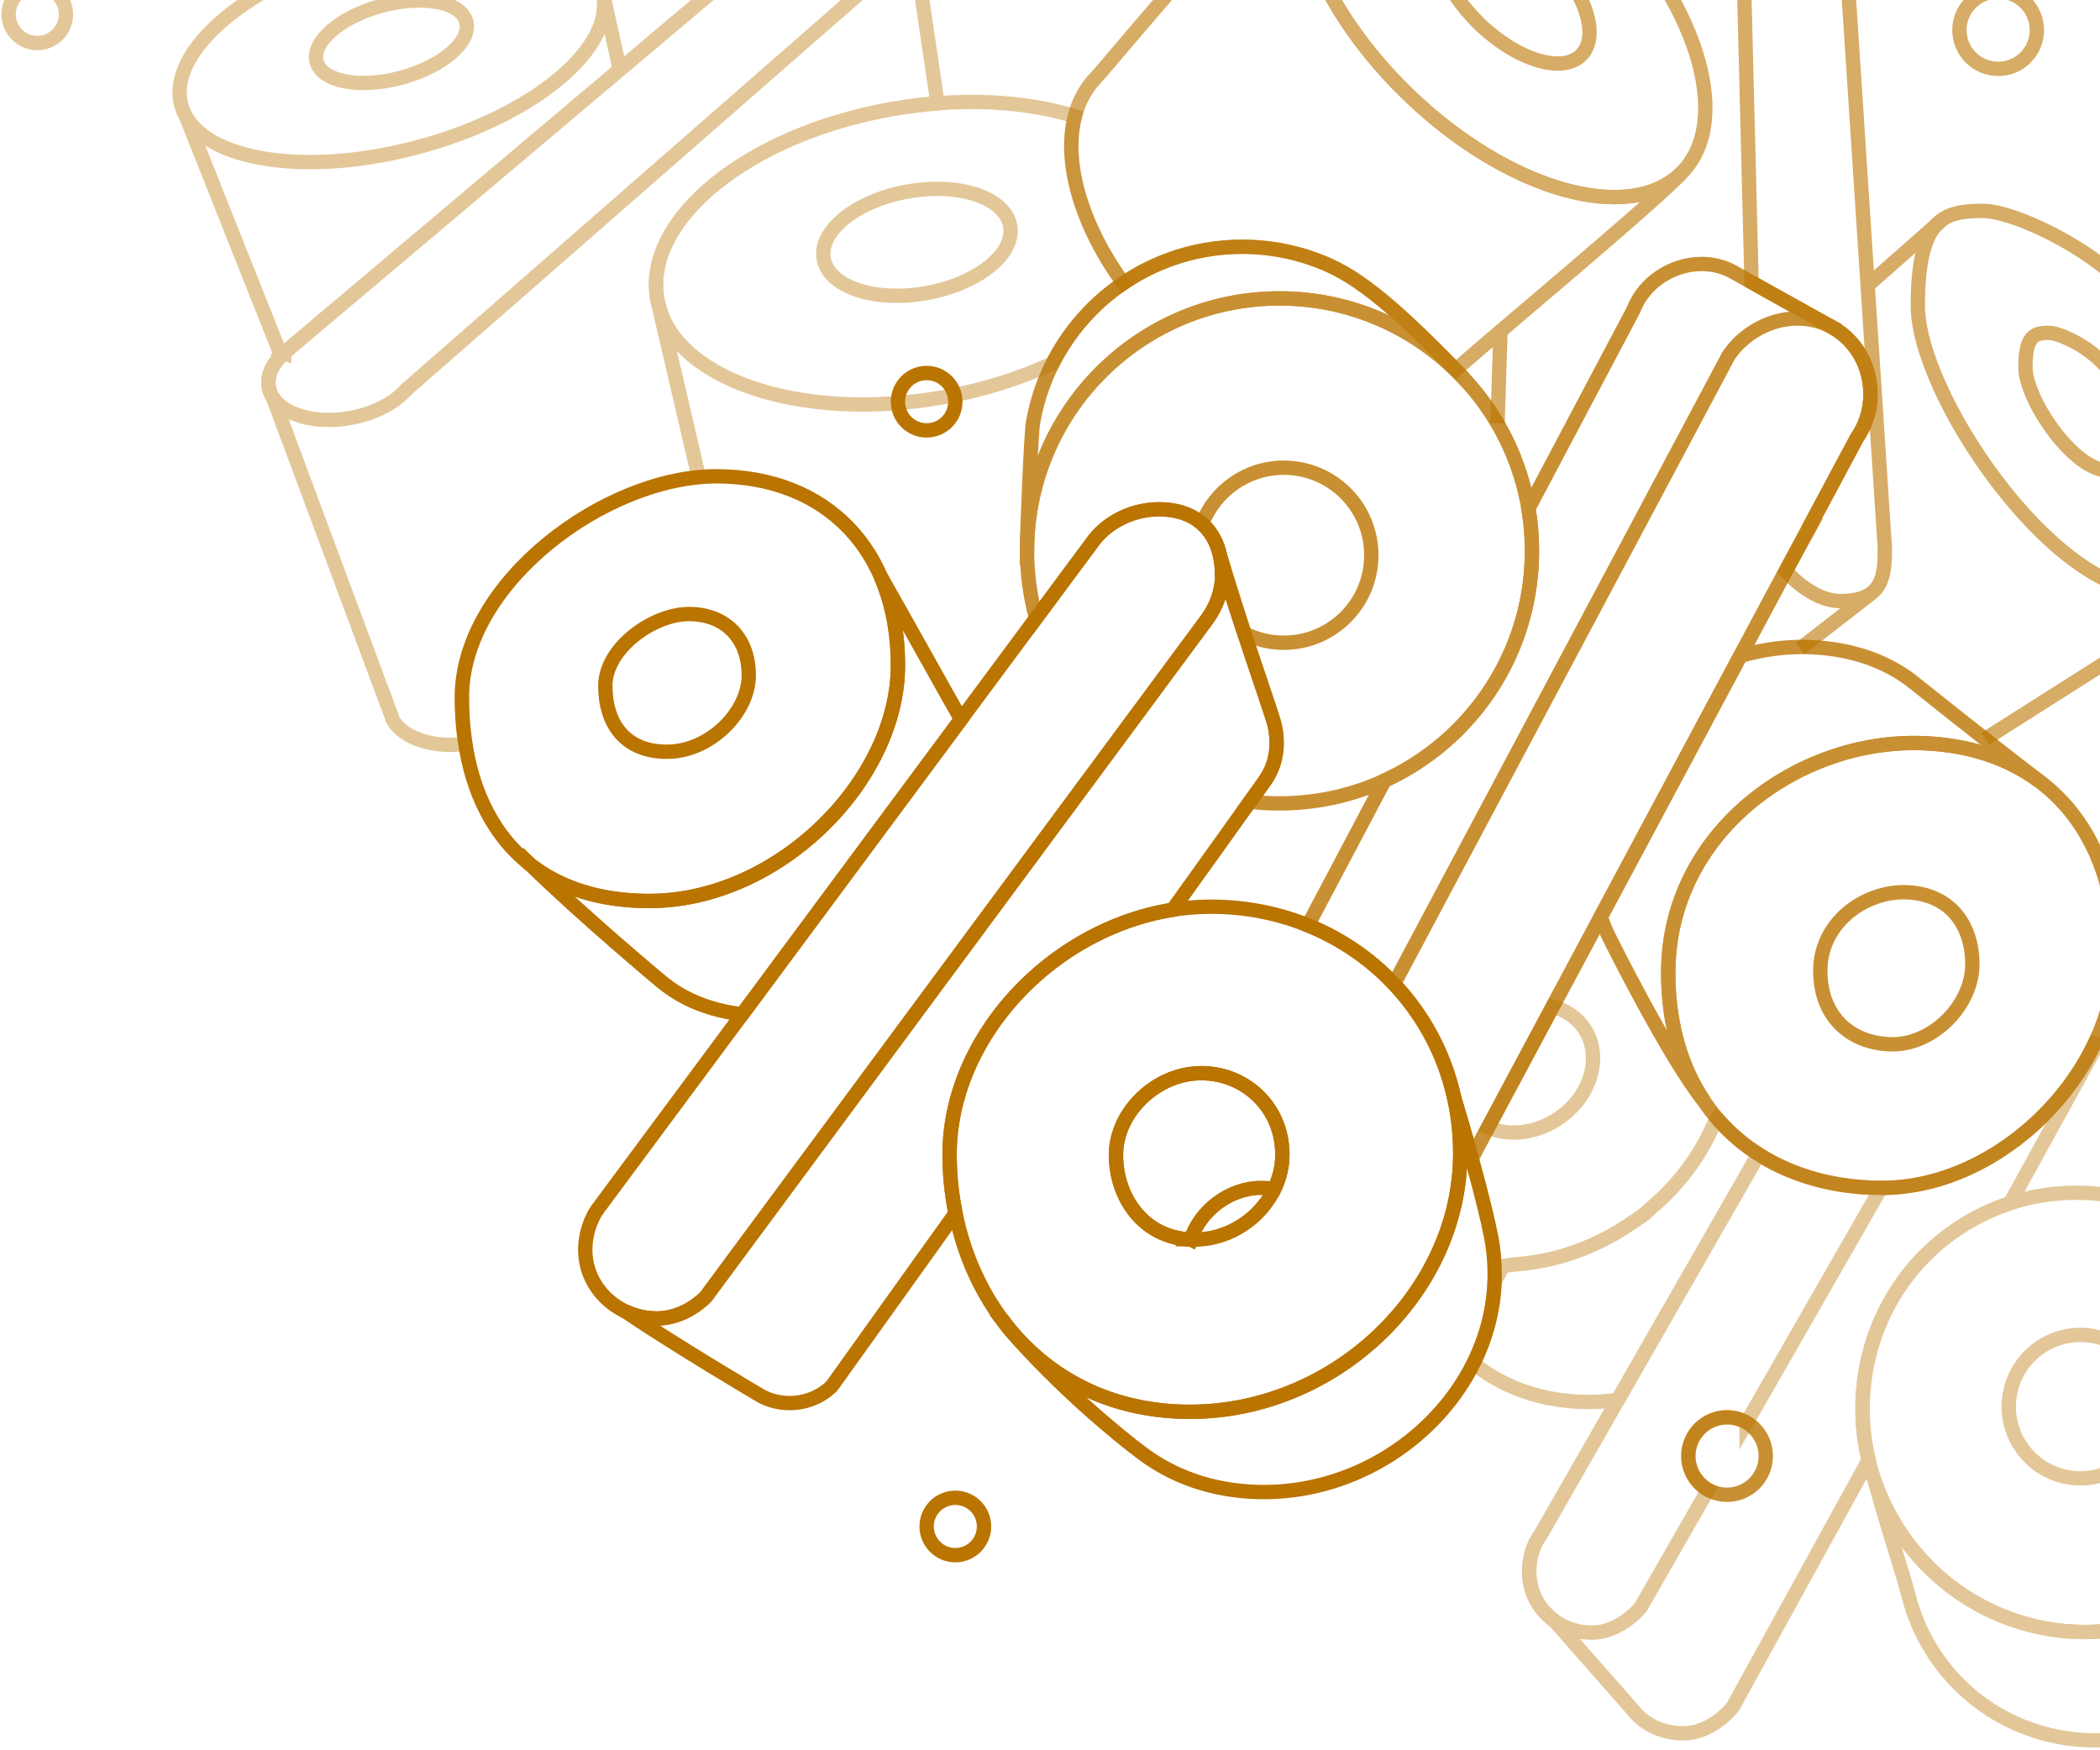 <svg xmlns="http://www.w3.org/2000/svg" width="732" height="610" viewBox="0 0 732 610">
    <g fill="none" fill-rule="evenodd" stroke="#BA7400" stroke-width="5">
        <g transform="translate(3 -96) translate(158 226)">
            <path d="M65.36 184c45.093 0 86.64-42.068 86.64-82.11C152 61.85 127.173 36 88.667 36 50.16 36 0 73 0 113.041S20.267 184 65.36 184zM48 290.5L219.5 59.348c.317-.46.65-.91 1-1.348 5.101-6.393 13.54-10.5 22.5-10.5 14.5 0 22 9.469 22 23 0 5.457-1.983 10.734-5 15-.227.322-.461.638-.701.948L260 85.5 85.424 321.426c-.11.21-.25.403-.424.574-4.377 4.323-10.54 7.5-17 7.5-13.531 0-25-10.469-25-24 0-5.197 1.816-11.035 5-15z"/>
            <path d="M247.747 187.07C205.293 193.834 170 231.72 170 272.37c0 6.91.693 13.782 2.054 20.469l-42.729 59.706c-.086.167-.194.32-.325.455-3.714 3.833-9.307 6-14.788 6-3.49 0-6.82-.858-9.763-2.39-.997-.519-31.803-18.834-47.401-29.538 3.33 1.56 7.055 2.428 10.952 2.428 6.46 0 12.623-3.177 17-7.5.173-.171.314-.363.424-.574L260 85.5l-.701.948c.24-.31.474-.626.701-.948 3.017-4.266 5-9.543 5-15 0-2.182-.195-4.259-.583-6.207 5.432 19.019 16.39 50 18.54 57.162.694 2.309 1.043 4.87 1.043 7.623 0 4.764-1.414 9.198-4 12.922-.124.179-.25.356-.38.531l-31.873 44.538zM71.5 132c14.833 0 28.5-13.644 28.5-26.63C100 92.384 91.833 84 79.167 84 66.5 84 50 96 50 108.986 50 121.973 56.667 132 71.5 132z"/>
            <path d="M251.1 362c51.9 1.5 96.9-41 96.9-89.986C348 223.027 309.333 186 261.167 186 213 186 170 227.5 170 272.37c0 44.87 29.2 88.13 81.1 89.63z"/>
            <path d="M188.934 330.741c13.791 18.094 34.83 30.469 62.166 31.259 51.9 1.5 96.9-41 96.9-89.986 0-6.606-.703-12.994-2.038-19.104 5.737 18.782 12.424 43.574 13.487 52.282.364 2.977.551 6.021.551 9.122 0 41.184-38.427 76.915-82.746 75.654-15.869-.452-29.252-5.405-39.896-13.309C228.088 369.774 208 353 191.5 334c-1.048-1.207-1.896-2.288-2.566-3.259z"/>
            <path d="M254.426 302.007C271.337 302.5 286 288.498 286 272.358s-12.6-28.339-28.294-28.339c-15.695 0-29.706 13.673-29.706 28.457 0 14.783 9.515 29.036 26.426 29.53z"/>
            <path d="M254.05 301.993c-16.676-.692-26.05-14.843-26.05-29.517 0-14.784 14.011-28.457 29.706-28.457S286 256.22 286 272.36c0 4.24-1.012 8.332-2.81 12.053-1.483-.271-3.015-.412-4.581-.412-11.165 0-21.342 8.026-24.558 17.993zM23.815 171.307C34.103 179.345 47.862 184 65.36 184c45.093 0 86.64-42.068 86.64-82.11 0-11.561-2.07-21.94-5.941-30.854 9.721 17.098 23.853 42.545 27.93 49.652L97.717 223.49c-11.533-1.352-20.85-5.333-28.087-11.31-1.475-1.219-27.206-22.727-45.815-40.873z"/>
            <circle cx="162" cy="10" r="10"/>
            <circle cx="172" cy="402" r="10"/>
        </g>
        <g opacity=".8" transform="translate(3 -96) translate(354.5 181.95)">
            <path d="M298.5 328.05c41.421 0 81.5-40.08 81.5-81.5 0-41.422-24-72-67.5-73.5s-88.5 31.5-88.5 80 33.079 75 74.5 75z"/>
            <path d="M353.178 186.193c-10.62-7.87-24.26-12.578-40.678-13.144-43.5-1.5-88.5 31.5-88.5 80 0 17.987 4.55 32.949 12.388 44.654-12.16-15.203-32.279-55.528-33.279-57.61-.993-2.07-1.884-4.23-2.666-6.482l48.649-90.928c7.793-2.301 15.924-3.394 23.995-3.116 14.22.49 26.033 4.566 35.227 11.378 1.054.781 25.686 20.604 44.686 35.104.063.048.122.096.178.144z"/>
            <path d="M302.31 278c14.074 0 27.69-13.7 27.69-27.859 0-14.159-8.154-24.611-22.933-25.124-14.779-.513-30.067 10.767-30.067 27.346S288.238 278 302.31 278zM155.495 317.73c-1.943-7.032-4.045-14.262-6.033-20.77-3.372-15.435-10.775-29.09-21.057-39.972L245 38.049c5.088-7.665 14.384-13 24-13 14.636 0 25.5 11.865 25.5 26.5 0 5.635-1.759 10.859-4.757 15.153l-133.065 248.71c-.357.794-.752 1.568-1.183 2.318z"/>
            <path d="M125.097 186.102c30.332-13.89 51.403-44.51 51.403-80.053 0-5.036-.423-9.973-1.236-14.778l36.603-69.19h0c3.503-9.318 13.265-16.032 23.754-16.032 4.28 0 8.2 1.118 11.541 3.074.317.185 15.838 8.926 34.838 19.426l-.002.047C289.62 33.178 294.5 41.74 294.5 51.549c0 5.635-1.759 10.859-4.757 15.153l-133.065 248.71c-.357.794-.752 1.568-1.183 2.318-1.943-7.032-4.045-14.262-6.033-20.77-6.1-27.921-25.392-50.016-51.049-60.417l26.684-50.441zM.506 104.996c-.004-.314-.006-.63-.006-.947 0-4.337 1.373-38.586 2.089-42.718C8.619 26.52 38.968.049 75.5.049c10.963 0 21.369 2.384 30.728 6.662C119.488 12.77 134 26.549 152 45.049l.014.09C135.998 28.444 113.463 18.05 88.5 18.05c-48.25 0-87.43 38.83-87.994 86.947z"/>
            <path d="M67.917 108.342C65.899 98.21 58.662 91.55 46.5 91.55c-8.96 0-17.399 4.107-22.5 10.5-.35.438-.683.888-1 1.348L3.652 129.475C1.598 122.016.5 114.16.5 106.049c0-48.6 39.399-88 88-88s88 39.4 88 88c0 48.601-39.399 88-88 88-3.484 0-6.92-.202-10.298-.596l4.918-6.873c.13-.175.256-.352.38-.53 2.586-3.725 4-8.16 4-12.923 0-2.753-.35-5.314-1.043-7.622-2.15-7.164-13.108-38.144-18.54-57.163z"/>
            <path d="M68.5 114.55c0-2.183-.195-4.26-.583-6.208.388 1.948.583 4.025.583 6.207zm-.583-6.208c-.96-4.818-3.1-8.85-6.387-11.756C65.933 85.158 77.02 77.05 90 77.05c16.845 0 30.5 13.655 30.5 30.5s-13.655 30.5-30.5 30.5c-4.959 0-9.641-1.183-13.78-3.283z"/>
            <circle cx="244.5" cy="421.5" r="13.5"/>
        </g>
        <g opacity=".6" transform="translate(3 -96) translate(370.416 .139)">
            <path d="M376.084 301.861c34.242 0 13.5-15.5 13.5-61s-58-71.5-71.5-71.5-23 2-23 33 46.758 99.5 81 99.5z"/>
            <circle cx="323.084" cy="106.361" r="13.5"/>
            <path d="M361.534 259.861c12.239 0 4.825-5.615 4.825-22.098 0-16.483-20.73-25.902-25.555-25.902-4.825 0-8.22.725-8.22 11.955s16.712 36.045 28.95 36.045zM271.322 214.623c4.546 4.795 7.262 11.42 7.262 18.738 0 2.818-.44 5.532-1.254 8.08.814-2.548 1.254-5.262 1.254-8.08 0-9.808-4.879-18.371-12.502-22.953l.002-.047c-12.044-6.656-22.69-12.605-28.952-16.116l-3.048-120.384 35.5-1 13.855 211.785c.096.775.145 1.517.145 2.215 0 9.5-.5 18.5-15.5 18.5-6.617 0-13.888-4.74-19-10.5 3.687-6.76 6.619-12.009 9.26-16.791l-.278-.097 15.761-29.459c2.998-4.294 4.757-9.518 4.757-15.153 0-7.318-2.716-13.943-7.262-18.738zM303.084 172.861l-25.5 22.5M318.584 353.361l46.5-29.5M278.584 302.861l-24.5 19M149.584 211.861l-1 31.5M133.981 224.706c-17.034-17.414-30.929-30.36-43.67-36.183-9.358-4.278-19.764-6.662-30.727-6.662-15.362 0-29.631 4.681-41.458 12.695-19.497-26.995-24.21-56.44-9.498-71.676 3.782-3.916 41.994-50.534 47.456-52.019 7.373-2.005 16.057-1.387 25.32 1.347 4.841 18.052 17.39 38.59 36.04 56.601 34.589 33.402 77.134 45.525 95.32 27.25-.34.434-.734.868-1.18 1.302-14.909 14.506-57.187 49.558-77.603 67.345z"/>
            <ellipse cx="150.093" cy="95" rx="87.5" ry="47" transform="rotate(44 150.093 95)"/>
            <ellipse cx="154.131" cy="92.014" rx="33" ry="17" transform="rotate(44 154.131 92.014)"/>
        </g>
        <g opacity=".4" transform="translate(3 -96) translate(0 58.96)">
            <ellipse cx="133.598" cy="54" rx="35.5" ry="76" transform="rotate(75 133.598 54)"/>
            <path d="M388.542 135.734c-10.389 7.04-18.893 16.65-24.6 27.917-11.315 5.262-24.314 9.385-38.375 11.864-50.038 8.824-94.567-6.51-99.458-34.25-4.891-27.738 31.708-57.377 81.746-66.2 23.72-4.182 46.202-2.937 63.81 2.486-4.142 16.006 2.15 37.793 16.877 58.183z"/>
            <path d="M241.14 203.283C203.533 206.541 158 241.93 158 280.08c0 5.592.395 11.006 1.198 16.182-11.443 1.637-21.826-2.185-25.198-8.223-.128-.228-.21-.469-.267-.718L92.5 176.54l.198-.145c-1.031-1.32-1.723-2.798-2.006-4.408-.73-4.139 1.371-8.38 5.373-11.921l-.065-.026L264.396 17.97c2.815-5.57 11.27-10.648 21.875-12.518 13.87-2.445 26.162 1.525 27.457 8.867l.023.136 1.249-.916 8.793 59.5c-5.22.405-10.547 1.075-15.938 2.026-50.038 8.823-86.637 38.462-81.746 66.2.227 1.289.54 2.55.934 3.783l-.043-.009 13.5 58 .64.244z"/>
            <path d="M96.065 160.065l-.065-.026L264.396 17.97c2.815-5.57 11.27-10.648 21.875-12.518 13.87-2.445 26.162 1.525 27.457 8.867.741 4.205-2.284 8.603-7.61 12.054L138.443 172.967c-4.01 4.554-11.046 8.286-19.455 9.769-14.141 2.493-26.81-2.32-28.296-10.75-.73-4.139 1.371-8.38 5.373-11.921z"/>
            <ellipse cx="316.624" cy="121.496" rx="18" ry="33" transform="rotate(80 316.624 121.496)"/>
            <ellipse cx="133.445" cy="51.585" rx="13" ry="27" transform="rotate(75 133.445 51.585)"/>
            <path d="M62 78.04l33 83M207 34.04l6 27M227 145.04l13.5 58"/>
            <circle cx="10" cy="42.039" r="10"/>
        </g>
        <g opacity=".4" transform="translate(3 -96) translate(509.962 446.562)">
            <path d="M84.19 41.793c.416-.723.865-1.508 1.348-2.355l.903.77c3.993 4.467 8.554 8.312 13.58 11.515l-49.04 85.58c-18.659 2.623-36.957-1.796-50.34-12.733 4.376-8.792 6.982-18.4 7.351-28.367l2.933-5.482 3.969-.62c9.675-.617 19.576-3.137 29.056-7.635l.088-.028.56-.282c3.575-1.735 7.089-3.752 10.505-6.056.375-.253.747-.509 1.117-.767.929-.61 1.868-1.242 2.818-1.895 1.134-.78 2.328-1.816 3.538-2.993 9.674-8.19 16.978-18.1 21.614-28.652zM28.26.253c4.474 1.18 8.371 3.737 10.973 7.595 6.485 9.615 2.464 23.668-8.983 31.39-7.923 5.343-17.326 6.253-24.516 3.118L28.26.253z"/>
            <ellipse cx="212.234" cy="141.67" rx="77" ry="75.5" transform="rotate(56 212.234 141.67)"/>
            <path d="M140.71 166.21c2.165 6.106 5.134 12.048 8.932 17.679 23.78 35.256 71.081 44.934 105.65 21.617 12.87-8.68 22.16-20.71 27.525-34.212 7.098 26.873-3.184 56.545-27.683 73.07-30.906 20.846-72.734 12.877-93.426-17.8-4.433-6.572-7.536-13.652-9.372-20.927-1.754-6.95-7.73-25.066-11.627-39.428z"/>
            <circle cx="212.234" cy="139.67" r="25" transform="rotate(56 212.234 139.67)"/>
            <path d="M187.666 68.788c-6.411 2.093-12.633 5.096-18.49 9.046-26.7 18.009-37.994 50.433-30.797 80.506l-46.984 85.368c-.065.18-.157.352-.282.512-3.307 4.268-9.31 8.437-14.88 9.12-6.769.832-13.602-1.462-18.195-5.902-.716-.693-1.372-1.439-1.966-2.233L28.847 214.29c-4.694-3.38-8.01-8.615-8.668-14.883-.482-4.583.546-9.895 2.93-13.68.249-.397.512-.783.789-1.158L100.02 51.723c12.118 7.722 26.939 11.715 43.017 11.715 31.459 0 62.143-23.118 75.083-52.385-.327 2.061-.954 4.043-1.954 5.95-.134.256-.274.51-.419.76l-28.082 51.025zm28.5-51.785l-.418.76.419-.76z"/>
            <path d="M95.85 145.23c-2-1.17-4.328-1.841-6.812-1.841-7.456 0-13.5 6.044-13.5 13.5 0 5.05 2.773 9.453 6.88 11.768l-23.09 40.274c-.067.18-.163.349-.29.507-3.381 4.209-9.456 8.273-15.037 8.86-11.69 1.228-22.568-6.962-23.822-18.892-.482-4.583.546-9.895 2.93-13.68.249-.397.512-.783.789-1.158L100.02 51.723c12.044 7.675 26.759 11.666 42.724 11.714L95.85 145.231z"/>
        </g>
    </g>
</svg>
